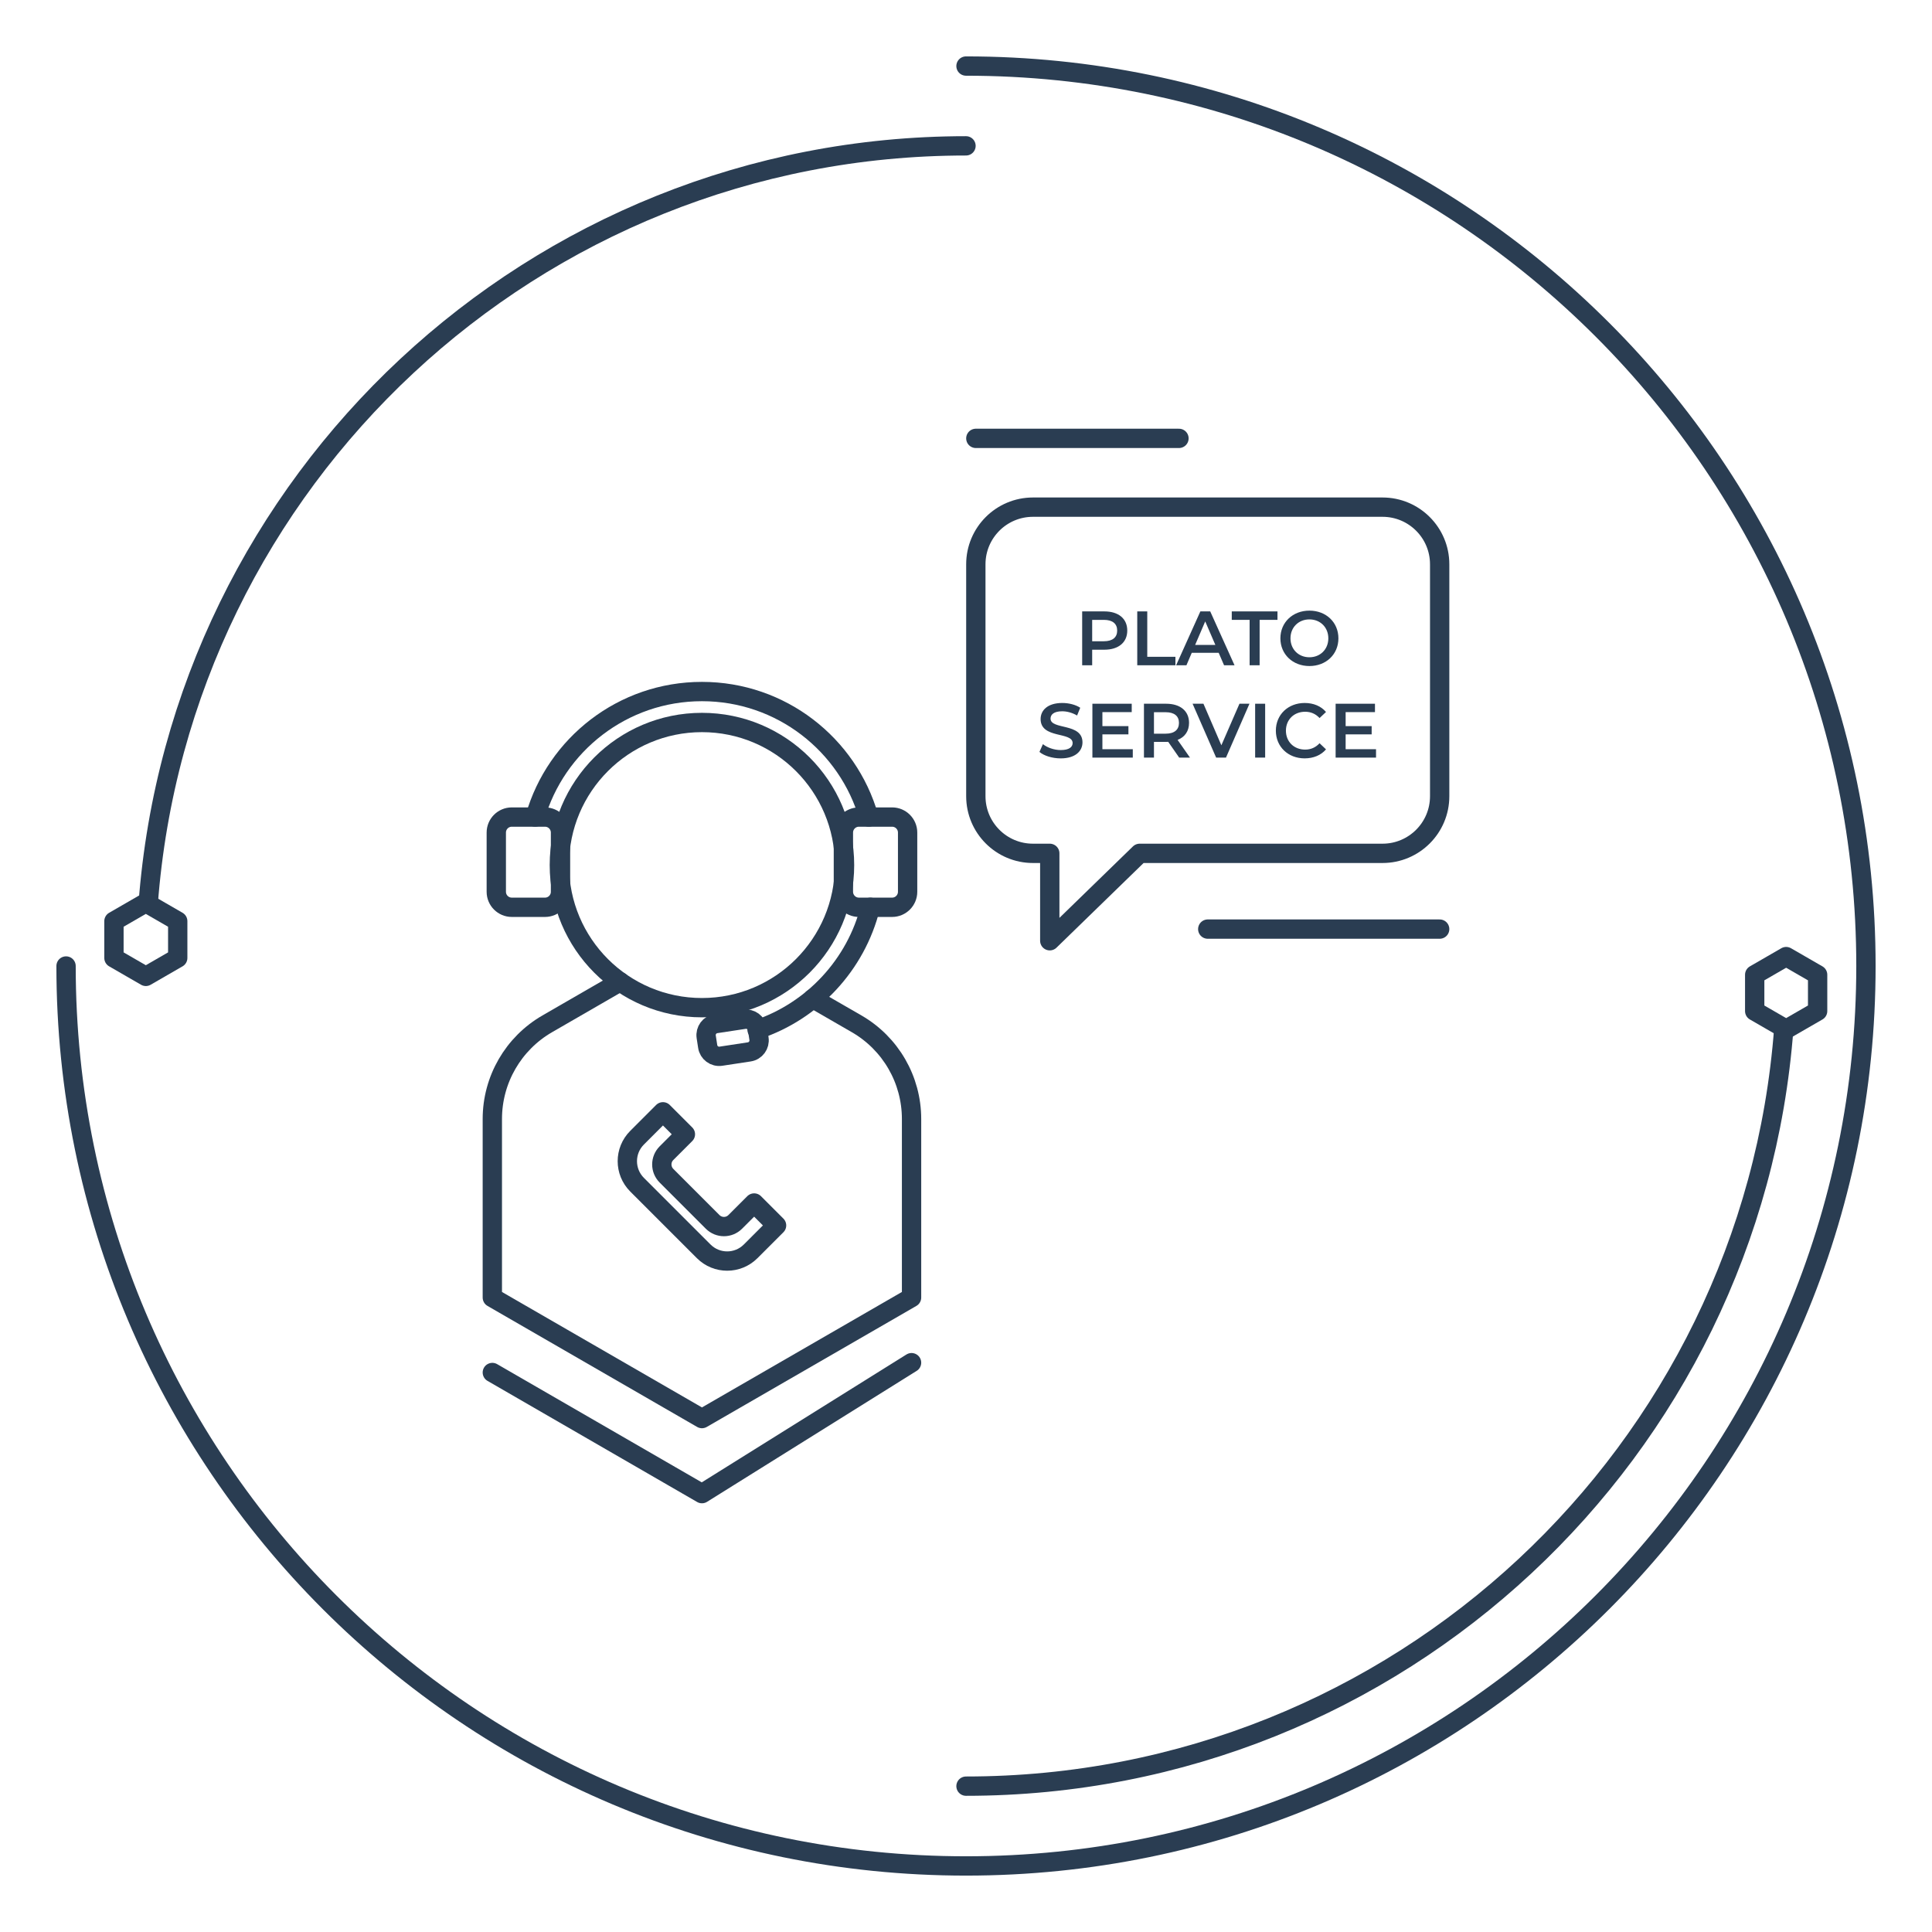 <svg width="100" height="100" viewBox="0 0 100 100" fill="none" xmlns="http://www.w3.org/2000/svg">
<g clip-path="url(#clip0_420_2702)">
<path d="M50 3.419C75.726 3.419 96.581 24.274 96.581 50C96.581 75.726 75.726 96.581 50 96.581C24.274 96.581 3.419 75.726 3.419 50" stroke="#2A3D52" stroke-miterlimit="10" stroke-linecap="round" stroke-linejoin="round"/>
<path d="M50 92.451C72.366 92.451 90.694 75.152 92.331 53.205" stroke="#2A3D52" stroke-miterlimit="10" stroke-linecap="round" stroke-linejoin="round"/>
<path d="M7.669 46.795C9.306 24.848 27.634 7.549 50 7.549" stroke="#2A3D52" stroke-miterlimit="10" stroke-linecap="round" stroke-linejoin="round"/>
<path d="M9.199 49.584V47.679L7.549 46.726L5.898 47.679V49.584L7.549 50.537L9.199 49.584Z" stroke="#2A3D52" stroke-miterlimit="10" stroke-linecap="round" stroke-linejoin="round"/>
<path d="M94.08 52.334V50.453L92.451 49.513L90.823 50.453V52.334L92.451 53.274L94.08 52.334Z" stroke="#2A3D52" stroke-miterlimit="10" stroke-linecap="round" stroke-linejoin="round"/>
<path d="M43.713 44.776C43.713 48.852 40.409 52.157 36.333 52.157C32.257 52.157 28.952 48.852 28.952 44.776C28.952 40.7 32.257 37.396 36.333 37.396C40.409 37.396 43.713 40.7 43.713 44.776Z" stroke="#2A3D52" stroke-miterlimit="10" stroke-linecap="round" stroke-linejoin="round"/>
<path d="M39.185 53.296C42.071 52.331 44.304 49.941 45.05 46.961" stroke="#2A3D52" stroke-miterlimit="10" stroke-linecap="round" stroke-linejoin="round"/>
<path d="M27.698 42.291C28.776 38.539 32.234 35.794 36.333 35.794C40.432 35.794 43.89 38.539 44.968 42.291" stroke="#2A3D52" stroke-miterlimit="10" stroke-linecap="round" stroke-linejoin="round"/>
<path d="M42.073 51.685L44.338 52.992C46.099 54.008 47.182 55.885 47.182 57.918V67.161L36.333 73.425L25.483 67.161V57.918C25.483 55.885 26.567 54.008 28.328 52.992L32.094 50.818" stroke="#2A3D52" stroke-miterlimit="10" stroke-linecap="round" stroke-linejoin="round"/>
<path d="M28.21 46.961H26.491C26.047 46.961 25.688 46.601 25.688 46.158V43.094C25.688 42.651 26.047 42.291 26.491 42.291H28.21C28.653 42.291 29.012 42.651 29.012 43.094V46.158C29.012 46.601 28.653 46.961 28.21 46.961Z" stroke="#2A3D52" stroke-miterlimit="10" stroke-linecap="round" stroke-linejoin="round"/>
<path d="M46.176 46.961H44.457C44.014 46.961 43.654 46.601 43.654 46.158V43.094C43.654 42.651 44.014 42.291 44.457 42.291H46.176C46.619 42.291 46.978 42.651 46.978 43.094V46.158C46.978 46.601 46.619 46.961 46.176 46.961Z" stroke="#2A3D52" stroke-miterlimit="10" stroke-linecap="round" stroke-linejoin="round"/>
<path d="M38.782 54.446L37.313 54.669C36.985 54.718 36.679 54.493 36.63 54.165L36.553 53.664C36.504 53.337 36.729 53.031 37.057 52.981L38.526 52.758C38.853 52.708 39.16 52.934 39.209 53.261L39.285 53.762C39.335 54.09 39.11 54.396 38.782 54.446Z" stroke="#2A3D52" stroke-miterlimit="10" stroke-linecap="round" stroke-linejoin="round"/>
<path d="M32.973 58.889L34.314 57.547L35.476 58.709L34.498 59.687C34.175 60.01 34.175 60.533 34.498 60.856L36.887 63.245C37.209 63.567 37.733 63.568 38.056 63.245L39.034 62.267L40.195 63.428L38.853 64.769C38.183 65.439 37.096 65.441 36.424 64.769L32.974 61.319C32.303 60.647 32.303 59.559 32.973 58.889V58.889Z" stroke="#2A3D52" stroke-miterlimit="10" stroke-linecap="round" stroke-linejoin="round"/>
<path d="M71.559 26.25H53.466C51.833 26.25 50.509 27.574 50.509 29.208V41.212C50.509 42.845 51.833 44.169 53.466 44.169H54.336V48.693L58.989 44.169H71.559C73.193 44.169 74.517 42.845 74.517 41.212V29.208C74.517 27.574 73.193 26.25 71.559 26.25H71.559Z" stroke="#2A3D52" stroke-miterlimit="10" stroke-linecap="round" stroke-linejoin="round"/>
<path d="M62.513 48.09H74.517" stroke="#2A3D52" stroke-miterlimit="10" stroke-linecap="round" stroke-linejoin="round"/>
<path d="M25.483 71.041L36.333 77.31L47.182 70.532" stroke="#2A3D52" stroke-miterlimit="10" stroke-linecap="round" stroke-linejoin="round"/>
<path d="M50.509 22.69H61.023" stroke="#2A3D52" stroke-miterlimit="10" stroke-linecap="round" stroke-linejoin="round"/>
<path d="M57.825 32.638C57.825 32.287 57.59 32.084 57.136 32.084H56.531V33.191H57.136C57.59 33.191 57.825 32.988 57.825 32.638ZM58.347 32.638C58.347 33.251 57.893 33.629 57.16 33.629H56.531V34.434H56.013V31.646H57.16C57.893 31.646 58.347 32.02 58.347 32.638Z" fill="#2A3D52"/>
<path d="M58.864 31.646H59.382V33.996H60.84V34.434H58.864V31.646Z" fill="#2A3D52"/>
<path d="M62.907 33.382L62.382 32.164L61.86 33.382H62.907ZM63.079 33.789H61.685L61.41 34.434H60.876L62.131 31.646H62.641L63.899 34.434H63.357L63.079 33.789V33.789Z" fill="#2A3D52"/>
<path d="M64.68 32.084H63.756V31.646H66.122V32.084H65.198V34.434H64.68V32.084Z" fill="#2A3D52"/>
<path d="M68.754 33.04C68.754 32.47 68.336 32.06 67.775 32.06C67.213 32.06 66.795 32.47 66.795 33.04C66.795 33.609 67.213 34.02 67.775 34.02C68.336 34.02 68.754 33.609 68.754 33.04ZM66.273 33.04C66.273 32.215 66.91 31.606 67.775 31.606C68.639 31.606 69.276 32.211 69.276 33.04C69.276 33.868 68.639 34.474 67.775 34.474C66.91 34.474 66.273 33.864 66.273 33.04Z" fill="#2A3D52"/>
<path d="M53.802 38.919L53.981 38.517C54.204 38.696 54.559 38.823 54.902 38.823C55.336 38.823 55.519 38.668 55.519 38.461C55.519 37.859 53.862 38.254 53.862 37.218C53.862 36.768 54.22 36.386 54.985 36.386C55.32 36.386 55.67 36.473 55.913 36.633L55.75 37.035C55.499 36.888 55.224 36.816 54.981 36.816C54.551 36.816 54.376 36.983 54.376 37.194C54.376 37.788 56.029 37.401 56.029 38.425C56.029 38.871 55.666 39.254 54.902 39.254C54.467 39.254 54.033 39.118 53.802 38.919Z" fill="#2A3D52"/>
<path d="M58.633 38.779V39.214H56.542V36.425H58.578V36.859H57.06V37.584H58.407V38.011H57.06V38.779H58.633Z" fill="#2A3D52"/>
<path d="M60.334 36.864H59.729V37.975H60.334C60.788 37.975 61.023 37.768 61.023 37.417C61.023 37.067 60.788 36.864 60.334 36.864ZM61.035 39.214L60.466 38.397C60.43 38.401 60.394 38.401 60.358 38.401H59.729V39.214H59.211V36.425H60.358C61.091 36.425 61.545 36.8 61.545 37.417C61.545 37.84 61.33 38.15 60.952 38.297L61.593 39.214H61.035V39.214Z" fill="#2A3D52"/>
<path d="M64.672 36.425L63.457 39.213H62.947L61.728 36.425H62.29L63.218 38.576L64.154 36.425H64.672Z" fill="#2A3D52"/>
<path d="M64.966 36.425H65.484V39.213H64.966V36.425Z" fill="#2A3D52"/>
<path d="M66.038 37.819C66.038 36.987 66.675 36.386 67.531 36.386C67.985 36.386 68.376 36.549 68.634 36.852L68.3 37.166C68.097 36.947 67.846 36.84 67.555 36.84C66.978 36.84 66.559 37.246 66.559 37.819C66.559 38.393 66.978 38.799 67.555 38.799C67.846 38.799 68.097 38.692 68.3 38.469L68.634 38.787C68.376 39.09 67.985 39.253 67.527 39.253C66.675 39.253 66.038 38.652 66.038 37.819V37.819Z" fill="#2A3D52"/>
<path d="M71.223 38.779V39.214H69.132V36.425H71.168V36.859H69.65V37.584H70.997V38.011H69.65V38.779H71.223Z" fill="#2A3D52"/>
</g>
<defs>
<clipPath id="clip0_420_2702">
<rect width="100" height="100" fill="white"/>
</clipPath>
</defs>
</svg>

